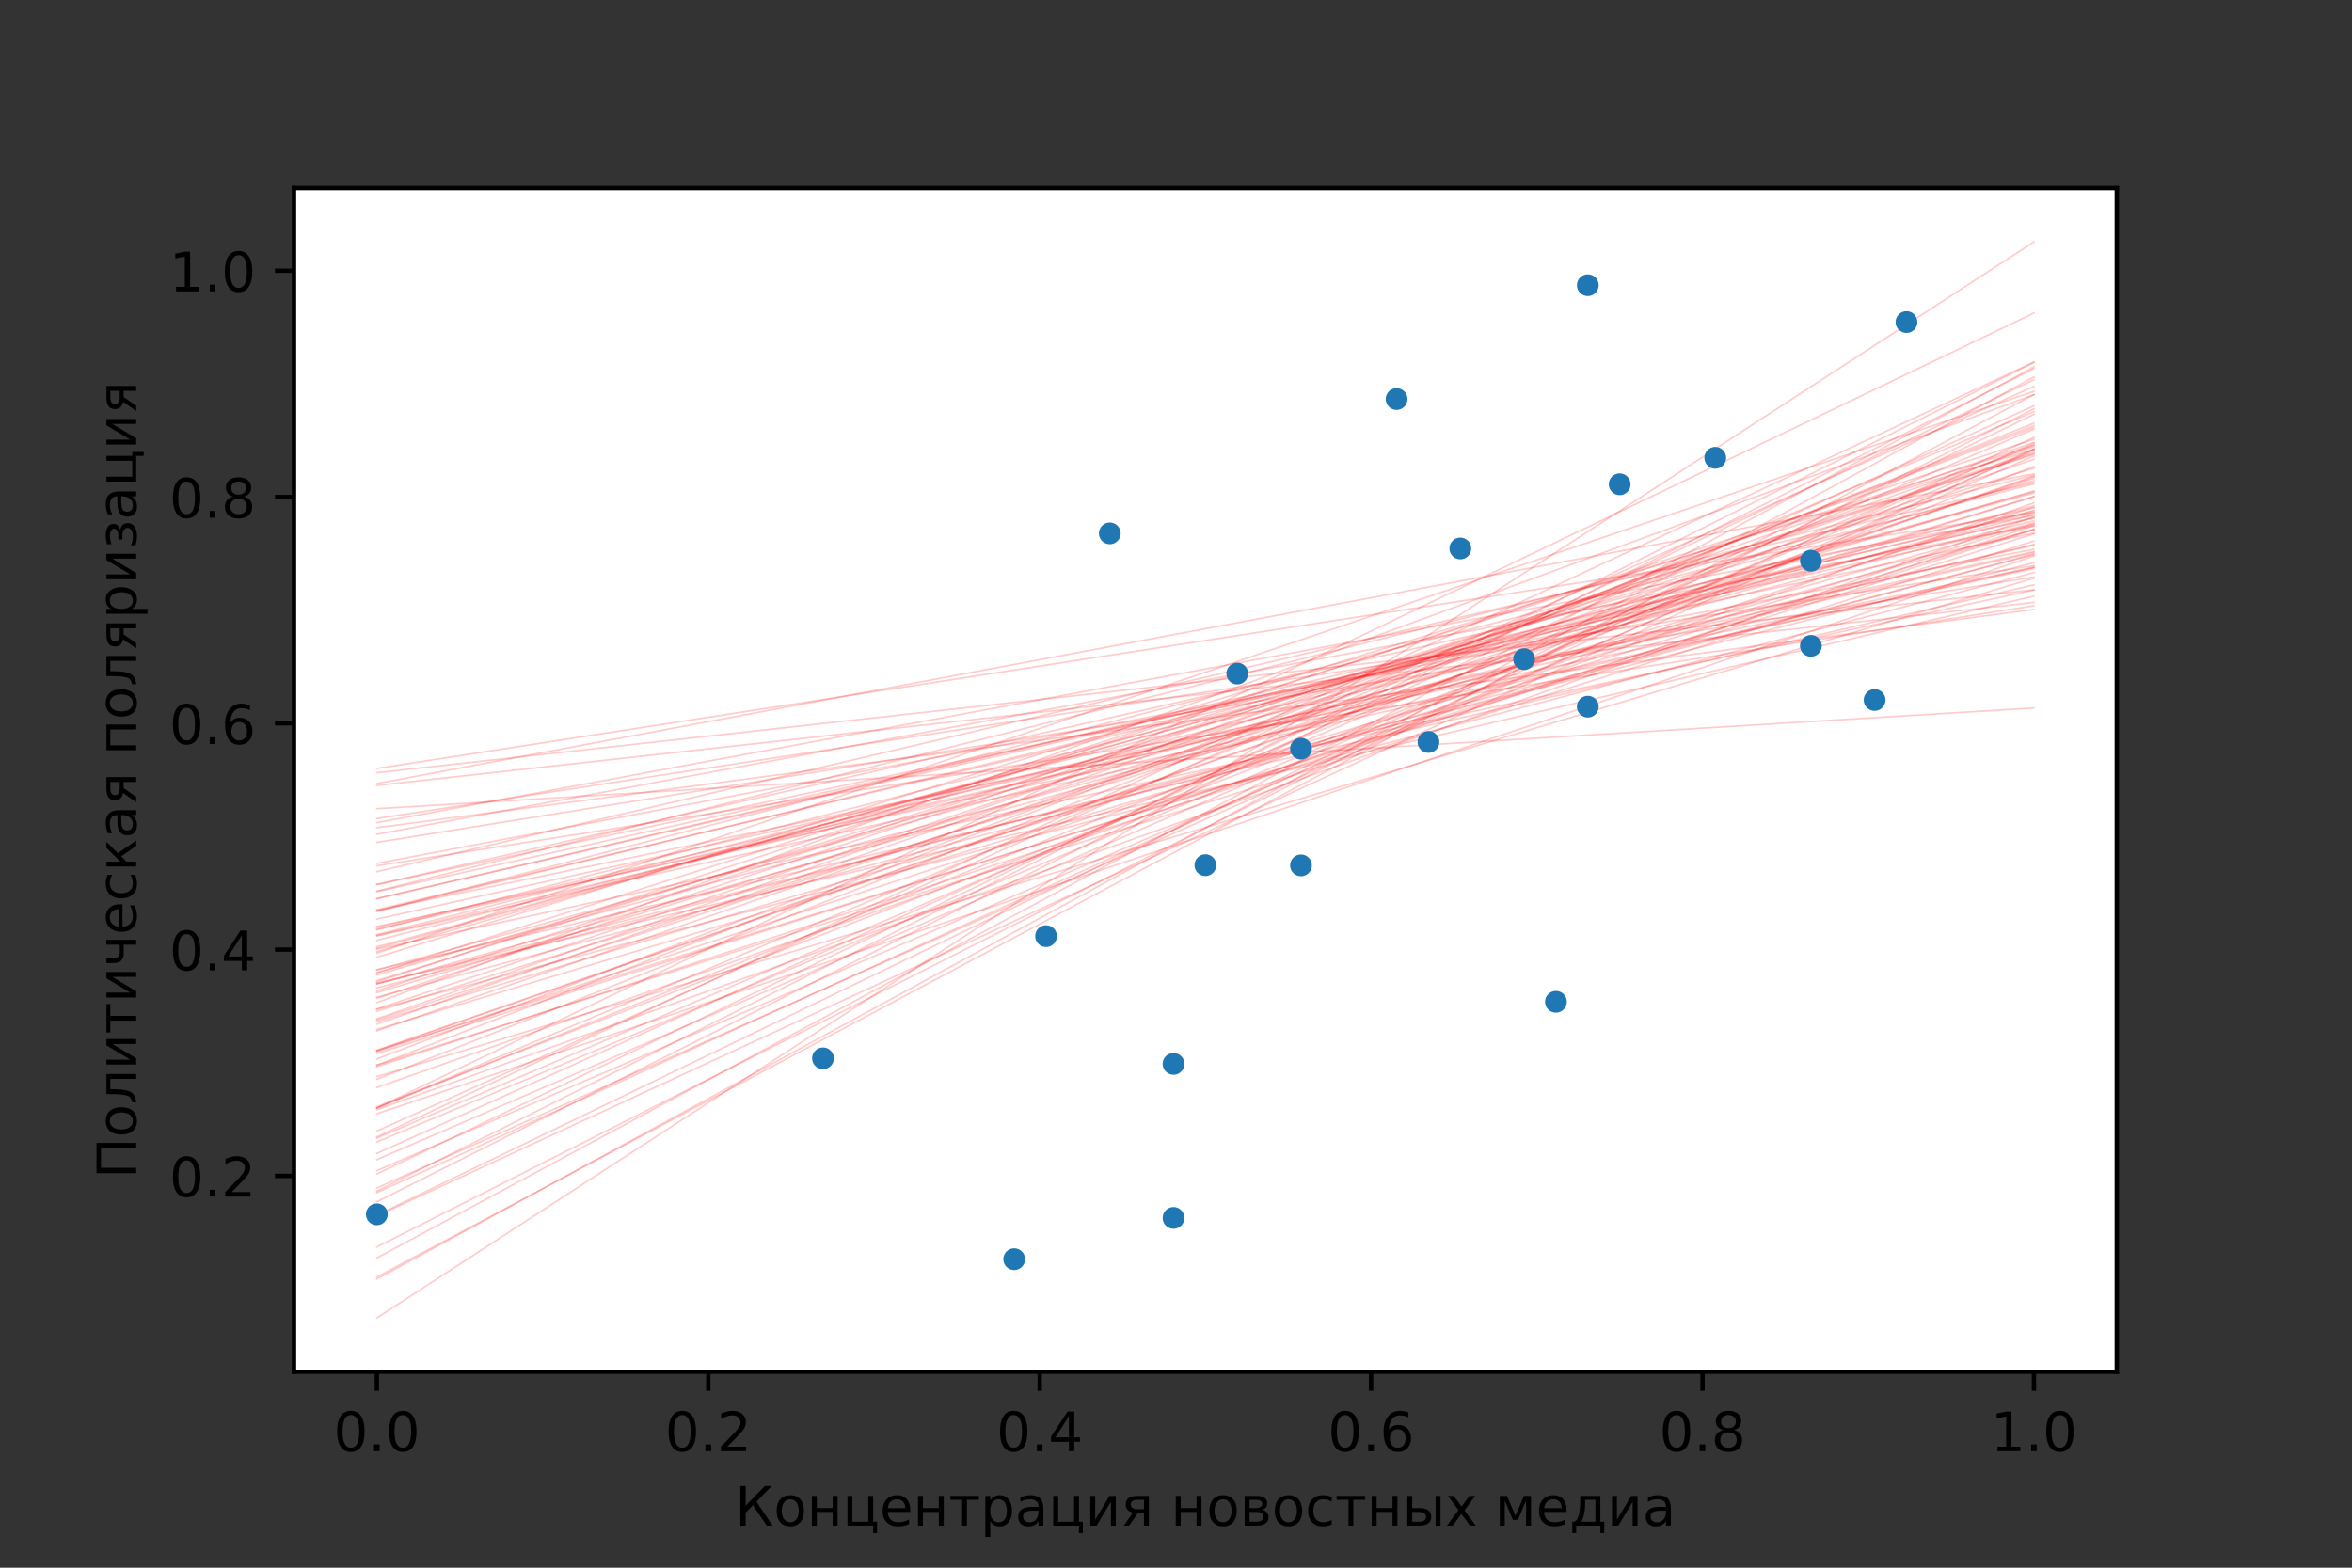 <?xml version="1.0" encoding="utf-8" standalone="no"?>
<!DOCTYPE svg PUBLIC "-//W3C//DTD SVG 1.1//EN"
  "http://www.w3.org/Graphics/SVG/1.1/DTD/svg11.dtd">
<!-- Created with matplotlib (https://matplotlib.org/) -->
<svg height="288pt" version="1.1" viewBox="0 0 432 288" width="432pt" xmlns="http://www.w3.org/2000/svg" xmlns:xlink="http://www.w3.org/1999/xlink">
 <rect x="0" y="0" width="432" height="288" fill="#333333" stroke="none"/>
 <defs>
  <style type="text/css">*{stroke-linecap:butt;stroke-linejoin:round;}</style>
 </defs>
 <g id="figure_1">
  <g id="patch_1">
   <path d="M 0 288 
L 432 288 
L 432 0 
L 0 0 
z
" style="fill:none;"/>
  </g>
  <g id="axes_1">
   <g id="patch_2">
    <path d="M 54 252 
L 388.8 252 
L 388.8 34.56 
L 54 34.56 
z
" style="fill:#ffffff;"/>
   </g>
   <g id="matplotlib.axis_1">
    <g id="xtick_1">
     <g id="line2d_1">
      <defs>
       <path d="M 0 0 
L 0 3.5 
" id="m4401e4d6b0" style="stroke:#000000;stroke-width:0.8;"/>
      </defs>
      <g>
       <use style="stroke:#000000;stroke-width:0.8;" x="69.218" xlink:href="#m4401e4d6b0" y="252"/>
      </g>
     </g>
     <g id="text_1">
      <!-- 0.0 -->
      <g transform="translate(61.267 266.598)scale(0.1 -0.1)">
       <defs>
        <path d="M 31.781 66.406 
Q 24.172 66.406 20.328 58.906 
Q 16.5 51.422 16.5 36.375 
Q 16.5 21.391 20.328 13.891 
Q 24.172 6.391 31.781 6.391 
Q 39.453 6.391 43.281 13.891 
Q 47.125 21.391 47.125 36.375 
Q 47.125 51.422 43.281 58.906 
Q 39.453 66.406 31.781 66.406 
z
M 31.781 74.219 
Q 44.047 74.219 50.516 64.516 
Q 56.984 54.828 56.984 36.375 
Q 56.984 17.969 50.516 8.266 
Q 44.047 -1.422 31.781 -1.422 
Q 19.531 -1.422 13.062 8.266 
Q 6.594 17.969 6.594 36.375 
Q 6.594 54.828 13.062 64.516 
Q 19.531 74.219 31.781 74.219 
z
" id="DejaVuSans-48"/>
        <path d="M 10.688 12.406 
L 21 12.406 
L 21 0 
L 10.688 0 
z
" id="DejaVuSans-46"/>
       </defs>
       <use xlink:href="#DejaVuSans-48"/>
       <use x="63.623" xlink:href="#DejaVuSans-46"/>
       <use x="95.41" xlink:href="#DejaVuSans-48"/>
      </g>
     </g>
    </g>
    <g id="xtick_2">
     <g id="line2d_2">
      <g>
       <use style="stroke:#000000;stroke-width:0.8;" x="130.091" xlink:href="#m4401e4d6b0" y="252"/>
      </g>
     </g>
     <g id="text_2">
      <!-- 0.2 -->
      <g transform="translate(122.139 266.598)scale(0.1 -0.1)">
       <defs>
        <path d="M 19.188 8.297 
L 53.609 8.297 
L 53.609 0 
L 7.328 0 
L 7.328 8.297 
Q 12.938 14.109 22.625 23.891 
Q 32.328 33.688 34.812 36.531 
Q 39.547 41.844 41.422 45.531 
Q 43.312 49.219 43.312 52.781 
Q 43.312 58.594 39.234 62.25 
Q 35.156 65.922 28.609 65.922 
Q 23.969 65.922 18.812 64.312 
Q 13.672 62.703 7.812 59.422 
L 7.812 69.391 
Q 13.766 71.781 18.938 73 
Q 24.125 74.219 28.422 74.219 
Q 39.75 74.219 46.484 68.547 
Q 53.219 62.891 53.219 53.422 
Q 53.219 48.922 51.531 44.891 
Q 49.859 40.875 45.406 35.406 
Q 44.188 33.984 37.641 27.219 
Q 31.109 20.453 19.188 8.297 
z
" id="DejaVuSans-50"/>
       </defs>
       <use xlink:href="#DejaVuSans-48"/>
       <use x="63.623" xlink:href="#DejaVuSans-46"/>
       <use x="95.41" xlink:href="#DejaVuSans-50"/>
      </g>
     </g>
    </g>
    <g id="xtick_3">
     <g id="line2d_3">
      <g>
       <use style="stroke:#000000;stroke-width:0.8;" x="190.964" xlink:href="#m4401e4d6b0" y="252"/>
      </g>
     </g>
     <g id="text_3">
      <!-- 0.4 -->
      <g transform="translate(183.012 266.598)scale(0.1 -0.1)">
       <defs>
        <path d="M 37.797 64.312 
L 12.891 25.391 
L 37.797 25.391 
z
M 35.203 72.906 
L 47.609 72.906 
L 47.609 25.391 
L 58.016 25.391 
L 58.016 17.188 
L 47.609 17.188 
L 47.609 0 
L 37.797 0 
L 37.797 17.188 
L 4.891 17.188 
L 4.891 26.703 
z
" id="DejaVuSans-52"/>
       </defs>
       <use xlink:href="#DejaVuSans-48"/>
       <use x="63.623" xlink:href="#DejaVuSans-46"/>
       <use x="95.41" xlink:href="#DejaVuSans-52"/>
      </g>
     </g>
    </g>
    <g id="xtick_4">
     <g id="line2d_4">
      <g>
       <use style="stroke:#000000;stroke-width:0.8;" x="251.836" xlink:href="#m4401e4d6b0" y="252"/>
      </g>
     </g>
     <g id="text_4">
      <!-- 0.6 -->
      <g transform="translate(243.885 266.598)scale(0.1 -0.1)">
       <defs>
        <path d="M 33.016 40.375 
Q 26.375 40.375 22.484 35.828 
Q 18.609 31.297 18.609 23.391 
Q 18.609 15.531 22.484 10.953 
Q 26.375 6.391 33.016 6.391 
Q 39.656 6.391 43.531 10.953 
Q 47.406 15.531 47.406 23.391 
Q 47.406 31.297 43.531 35.828 
Q 39.656 40.375 33.016 40.375 
z
M 52.594 71.297 
L 52.594 62.312 
Q 48.875 64.062 45.094 64.984 
Q 41.312 65.922 37.594 65.922 
Q 27.828 65.922 22.672 59.328 
Q 17.531 52.734 16.797 39.406 
Q 19.672 43.656 24.016 45.922 
Q 28.375 48.188 33.594 48.188 
Q 44.578 48.188 50.953 41.516 
Q 57.328 34.859 57.328 23.391 
Q 57.328 12.156 50.688 5.359 
Q 44.047 -1.422 33.016 -1.422 
Q 20.359 -1.422 13.672 8.266 
Q 6.984 17.969 6.984 36.375 
Q 6.984 53.656 15.188 63.938 
Q 23.391 74.219 37.203 74.219 
Q 40.922 74.219 44.703 73.484 
Q 48.484 72.75 52.594 71.297 
z
" id="DejaVuSans-54"/>
       </defs>
       <use xlink:href="#DejaVuSans-48"/>
       <use x="63.623" xlink:href="#DejaVuSans-46"/>
       <use x="95.41" xlink:href="#DejaVuSans-54"/>
      </g>
     </g>
    </g>
    <g id="xtick_5">
     <g id="line2d_5">
      <g>
       <use style="stroke:#000000;stroke-width:0.8;" x="312.709" xlink:href="#m4401e4d6b0" y="252"/>
      </g>
     </g>
     <g id="text_5">
      <!-- 0.8 -->
      <g transform="translate(304.758 266.598)scale(0.1 -0.1)">
       <defs>
        <path d="M 31.781 34.625 
Q 24.75 34.625 20.719 30.859 
Q 16.703 27.094 16.703 20.516 
Q 16.703 13.922 20.719 10.156 
Q 24.75 6.391 31.781 6.391 
Q 38.812 6.391 42.859 10.172 
Q 46.922 13.969 46.922 20.516 
Q 46.922 27.094 42.891 30.859 
Q 38.875 34.625 31.781 34.625 
z
M 21.922 38.812 
Q 15.578 40.375 12.031 44.719 
Q 8.5 49.078 8.5 55.328 
Q 8.5 64.062 14.719 69.141 
Q 20.953 74.219 31.781 74.219 
Q 42.672 74.219 48.875 69.141 
Q 55.078 64.062 55.078 55.328 
Q 55.078 49.078 51.531 44.719 
Q 48 40.375 41.703 38.812 
Q 48.828 37.156 52.797 32.312 
Q 56.781 27.484 56.781 20.516 
Q 56.781 9.906 50.312 4.234 
Q 43.844 -1.422 31.781 -1.422 
Q 19.734 -1.422 13.25 4.234 
Q 6.781 9.906 6.781 20.516 
Q 6.781 27.484 10.781 32.312 
Q 14.797 37.156 21.922 38.812 
z
M 18.312 54.391 
Q 18.312 48.734 21.844 45.562 
Q 25.391 42.391 31.781 42.391 
Q 38.141 42.391 41.719 45.562 
Q 45.312 48.734 45.312 54.391 
Q 45.312 60.062 41.719 63.234 
Q 38.141 66.406 31.781 66.406 
Q 25.391 66.406 21.844 63.234 
Q 18.312 60.062 18.312 54.391 
z
" id="DejaVuSans-56"/>
       </defs>
       <use xlink:href="#DejaVuSans-48"/>
       <use x="63.623" xlink:href="#DejaVuSans-46"/>
       <use x="95.41" xlink:href="#DejaVuSans-56"/>
      </g>
     </g>
    </g>
    <g id="xtick_6">
     <g id="line2d_6">
      <g>
       <use style="stroke:#000000;stroke-width:0.8;" x="373.582" xlink:href="#m4401e4d6b0" y="252"/>
      </g>
     </g>
     <g id="text_6">
      <!-- 1.0 -->
      <g transform="translate(365.63 266.598)scale(0.1 -0.1)">
       <defs>
        <path d="M 12.406 8.297 
L 28.516 8.297 
L 28.516 63.922 
L 10.984 60.406 
L 10.984 69.391 
L 28.422 72.906 
L 38.281 72.906 
L 38.281 8.297 
L 54.391 8.297 
L 54.391 0 
L 12.406 0 
z
" id="DejaVuSans-49"/>
       </defs>
       <use xlink:href="#DejaVuSans-49"/>
       <use x="63.623" xlink:href="#DejaVuSans-46"/>
       <use x="95.41" xlink:href="#DejaVuSans-48"/>
      </g>
     </g>
    </g>
    <g id="text_7">
     <!-- Концентрация новостных медиа -->
     <g transform="translate(134.994 280.277)scale(0.1 -0.1)">
      <defs>
       <path d="M 9.812 72.906 
L 19.672 72.906 
L 19.672 36.859 
L 54.938 72.906 
L 67.578 72.906 
L 39.406 44.094 
L 69.047 0 
L 58.297 0 
L 33.016 37.547 
L 19.672 23.922 
L 19.672 0 
L 9.812 0 
z
" id="DejaVuSans-1050"/>
       <path d="M 30.609 48.391 
Q 23.391 48.391 19.188 42.75 
Q 14.984 37.109 14.984 27.297 
Q 14.984 17.484 19.156 11.844 
Q 23.344 6.203 30.609 6.203 
Q 37.797 6.203 41.984 11.859 
Q 46.188 17.531 46.188 27.297 
Q 46.188 37.016 41.984 42.703 
Q 37.797 48.391 30.609 48.391 
z
M 30.609 56 
Q 42.328 56 49.016 48.375 
Q 55.719 40.766 55.719 27.297 
Q 55.719 13.875 49.016 6.219 
Q 42.328 -1.422 30.609 -1.422 
Q 18.844 -1.422 12.172 6.219 
Q 5.516 13.875 5.516 27.297 
Q 5.516 40.766 12.172 48.375 
Q 18.844 56 30.609 56 
z
" id="DejaVuSans-1086"/>
       <path d="M 9.078 54.688 
L 18.109 54.688 
L 18.109 32.375 
L 47.266 32.375 
L 47.266 54.688 
L 56.297 54.688 
L 56.297 0 
L 47.266 0 
L 47.266 25.203 
L 18.109 25.203 
L 18.109 0 
L 9.078 0 
z
" id="DejaVuSans-1085"/>
       <path d="M 56.297 0 
L 9.078 0 
L 9.078 54.688 
L 18.109 54.688 
L 18.109 7.172 
L 47.266 7.172 
L 47.266 54.688 
L 56.297 54.688 
L 56.297 7.172 
L 63.484 7.172 
L 63.484 -13.812 
L 56.297 -13.812 
z
" id="DejaVuSans-1094"/>
       <path d="M 56.203 29.594 
L 56.203 25.203 
L 14.891 25.203 
Q 15.484 15.922 20.484 11.062 
Q 25.484 6.203 34.422 6.203 
Q 39.594 6.203 44.453 7.469 
Q 49.312 8.734 54.109 11.281 
L 54.109 2.781 
Q 49.266 0.734 44.188 -0.344 
Q 39.109 -1.422 33.891 -1.422 
Q 20.797 -1.422 13.156 6.188 
Q 5.516 13.812 5.516 26.812 
Q 5.516 40.234 12.766 48.109 
Q 20.016 56 32.328 56 
Q 43.359 56 49.781 48.891 
Q 56.203 41.797 56.203 29.594 
z
M 47.219 32.234 
Q 47.125 39.594 43.094 43.984 
Q 39.062 48.391 32.422 48.391 
Q 24.906 48.391 20.391 44.141 
Q 15.875 39.891 15.188 32.172 
z
" id="DejaVuSans-1077"/>
       <path d="M 2.938 54.688 
L 55.328 54.688 
L 55.328 47.516 
L 33.547 47.516 
L 33.547 0 
L 24.703 0 
L 24.703 47.516 
L 2.938 47.516 
z
" id="DejaVuSans-1090"/>
       <path d="M 18.109 8.203 
L 18.109 -20.797 
L 9.078 -20.797 
L 9.078 54.688 
L 18.109 54.688 
L 18.109 46.391 
Q 20.953 51.266 25.266 53.625 
Q 29.594 56 35.594 56 
Q 45.562 56 51.781 48.094 
Q 58.016 40.188 58.016 27.297 
Q 58.016 14.406 51.781 6.484 
Q 45.562 -1.422 35.594 -1.422 
Q 29.594 -1.422 25.266 0.953 
Q 20.953 3.328 18.109 8.203 
z
M 48.688 27.297 
Q 48.688 37.203 44.609 42.844 
Q 40.531 48.484 33.406 48.484 
Q 26.266 48.484 22.188 42.844 
Q 18.109 37.203 18.109 27.297 
Q 18.109 17.391 22.188 11.75 
Q 26.266 6.109 33.406 6.109 
Q 40.531 6.109 44.609 11.75 
Q 48.688 17.391 48.688 27.297 
z
" id="DejaVuSans-1088"/>
       <path d="M 34.281 27.484 
Q 23.391 27.484 19.188 25 
Q 14.984 22.516 14.984 16.5 
Q 14.984 11.719 18.141 8.906 
Q 21.297 6.109 26.703 6.109 
Q 34.188 6.109 38.703 11.406 
Q 43.219 16.703 43.219 25.484 
L 43.219 27.484 
z
M 52.203 31.203 
L 52.203 0 
L 43.219 0 
L 43.219 8.297 
Q 40.141 3.328 35.547 0.953 
Q 30.953 -1.422 24.312 -1.422 
Q 15.922 -1.422 10.953 3.297 
Q 6 8.016 6 15.922 
Q 6 25.141 12.172 29.828 
Q 18.359 34.516 30.609 34.516 
L 43.219 34.516 
L 43.219 35.406 
Q 43.219 41.609 39.141 45 
Q 35.062 48.391 27.688 48.391 
Q 23 48.391 18.547 47.266 
Q 14.109 46.141 10.016 43.891 
L 10.016 52.203 
Q 14.938 54.109 19.578 55.047 
Q 24.219 56 28.609 56 
Q 40.484 56 46.344 49.844 
Q 52.203 43.703 52.203 31.203 
z
" id="DejaVuSans-1072"/>
       <path d="M 55.906 54.688 
L 55.906 0 
L 46.969 0 
L 46.969 43.891 
L 20.609 0 
L 9.078 0 
L 9.078 54.688 
L 18.016 54.688 
L 18.016 10.891 
L 44.344 54.688 
z
" id="DejaVuSans-1080"/>
       <path d="M 18.453 38.922 
Q 18.453 34.859 21.578 32.562 
Q 24.703 30.281 30.516 30.281 
L 42.625 30.281 
L 42.625 47.516 
L 30.516 47.516 
Q 24.703 47.516 21.578 45.266 
Q 18.453 43.016 18.453 38.922 
z
M 5.672 0 
L 22.359 23.969 
Q 16.703 25.25 12.938 28.594 
Q 9.188 31.938 9.188 38.922 
Q 9.188 46.828 14.422 50.75 
Q 19.672 54.688 30.281 54.688 
L 51.656 54.688 
L 51.656 0 
L 42.625 0 
L 42.625 23.094 
L 31.453 23.094 
L 15.328 0 
z
" id="DejaVuSans-1103"/>
       <path id="DejaVuSans-32"/>
       <path d="M 18.062 25.203 
L 18.062 7.172 
L 30.859 7.172 
Q 37.016 7.172 40.234 9.484 
Q 43.453 11.812 43.453 16.219 
Q 43.453 20.609 40.234 22.906 
Q 37.016 25.203 30.859 25.203 
z
M 18.062 47.516 
L 18.062 32.375 
L 29.891 32.375 
Q 34.969 32.375 38.188 34.391 
Q 41.406 36.422 41.406 40.047 
Q 41.406 43.656 38.188 45.578 
Q 34.969 47.516 29.891 47.516 
z
M 9.078 54.688 
L 30.469 54.688 
Q 40.094 54.688 45.266 51.172 
Q 50.438 47.656 50.438 41.156 
Q 50.438 36.141 47.797 33.172 
Q 45.172 30.219 39.984 29.5 
Q 46.188 28.328 49.609 24.609 
Q 53.031 20.906 53.031 15.328 
Q 53.031 8.016 47.391 4 
Q 41.75 0 31.297 0 
L 9.078 0 
z
" id="DejaVuSans-1074"/>
       <path d="M 48.781 52.594 
L 48.781 44.188 
Q 44.969 46.297 41.141 47.344 
Q 37.312 48.391 33.406 48.391 
Q 24.656 48.391 19.812 42.844 
Q 14.984 37.312 14.984 27.297 
Q 14.984 17.281 19.812 11.734 
Q 24.656 6.203 33.406 6.203 
Q 37.312 6.203 41.141 7.25 
Q 44.969 8.297 48.781 10.406 
L 48.781 2.094 
Q 45.016 0.344 40.984 -0.531 
Q 36.969 -1.422 32.422 -1.422 
Q 20.062 -1.422 12.781 6.344 
Q 5.516 14.109 5.516 27.297 
Q 5.516 40.672 12.859 48.328 
Q 20.219 56 33.016 56 
Q 37.156 56 41.109 55.141 
Q 45.062 54.297 48.781 52.594 
z
" id="DejaVuSans-1089"/>
       <path d="M 61.078 54.688 
L 70.062 54.688 
L 70.062 0 
L 61.078 0 
z
M 65.578 56 
z
M 43.453 16.219 
Q 43.453 20.609 40.25 22.906 
Q 37.062 25.203 30.906 25.203 
L 18.109 25.203 
L 18.109 7.172 
L 30.906 7.172 
Q 37.062 7.172 40.25 9.484 
Q 43.453 11.812 43.453 16.219 
z
M 9.078 54.688 
L 18.109 54.688 
L 18.109 32.375 
L 31.297 32.375 
Q 41.75 32.375 47.391 28.391 
Q 53.031 24.422 53.031 16.219 
Q 53.031 8.016 47.391 4 
Q 41.75 0 31.297 0 
L 9.078 0 
z
" id="DejaVuSans-1099"/>
       <path d="M 54.891 54.688 
L 35.109 28.078 
L 55.906 0 
L 45.312 0 
L 29.391 21.484 
L 13.484 0 
L 2.875 0 
L 24.125 28.609 
L 4.688 54.688 
L 15.281 54.688 
L 29.781 35.203 
L 44.281 54.688 
z
" id="DejaVuSans-1093"/>
       <path d="M 9.078 54.688 
L 22.219 54.688 
L 37.75 18.062 
L 53.328 54.688 
L 66.359 54.688 
L 66.359 0 
L 57.328 0 
L 57.328 46.094 
L 42.234 10.5 
L 33.25 10.5 
L 18.109 46.094 
L 18.109 0 
L 9.078 0 
z
" id="DejaVuSans-1084"/>
       <path d="M 21.625 7.172 
L 47.703 7.172 
L 47.703 47.516 
L 28.812 47.516 
L 28.812 40.672 
Q 28.812 20.562 23.047 9.812 
z
M 8.594 7.172 
Q 13.031 9.125 14.984 13.281 
Q 19.781 23.578 19.781 44.344 
L 19.781 54.688 
L 56.734 54.688 
L 56.734 7.172 
L 63.922 7.172 
L 63.922 -13.812 
L 56.734 -13.812 
L 56.734 0 
L 12.406 0 
L 12.406 -13.812 
L 5.219 -13.812 
L 5.219 7.172 
z
" id="DejaVuSans-1076"/>
      </defs>
      <use xlink:href="#DejaVuSans-1050"/>
      <use x="70.996" xlink:href="#DejaVuSans-1086"/>
      <use x="132.178" xlink:href="#DejaVuSans-1085"/>
      <use x="197.559" xlink:href="#DejaVuSans-1094"/>
      <use x="265.625" xlink:href="#DejaVuSans-1077"/>
      <use x="327.148" xlink:href="#DejaVuSans-1085"/>
      <use x="392.529" xlink:href="#DejaVuSans-1090"/>
      <use x="450.781" xlink:href="#DejaVuSans-1088"/>
      <use x="514.258" xlink:href="#DejaVuSans-1072"/>
      <use x="575.537" xlink:href="#DejaVuSans-1094"/>
      <use x="643.604" xlink:href="#DejaVuSans-1080"/>
      <use x="708.594" xlink:href="#DejaVuSans-1103"/>
      <use x="768.75" xlink:href="#DejaVuSans-32"/>
      <use x="800.537" xlink:href="#DejaVuSans-1085"/>
      <use x="865.918" xlink:href="#DejaVuSans-1086"/>
      <use x="927.1" xlink:href="#DejaVuSans-1074"/>
      <use x="986.035" xlink:href="#DejaVuSans-1086"/>
      <use x="1047.217" xlink:href="#DejaVuSans-1089"/>
      <use x="1102.197" xlink:href="#DejaVuSans-1090"/>
      <use x="1160.449" xlink:href="#DejaVuSans-1085"/>
      <use x="1225.83" xlink:href="#DejaVuSans-1099"/>
      <use x="1304.785" xlink:href="#DejaVuSans-1093"/>
      <use x="1363.965" xlink:href="#DejaVuSans-32"/>
      <use x="1395.752" xlink:href="#DejaVuSans-1084"/>
      <use x="1471.191" xlink:href="#DejaVuSans-1077"/>
      <use x="1532.715" xlink:href="#DejaVuSans-1076"/>
      <use x="1601.855" xlink:href="#DejaVuSans-1080"/>
      <use x="1666.846" xlink:href="#DejaVuSans-1072"/>
     </g>
    </g>
   </g>
   <g id="matplotlib.axis_2">
    <g id="ytick_1">
     <g id="line2d_7">
      <defs>
       <path d="M 0 0 
L -3.5 0 
" id="mb4379b31d9" style="stroke:#000000;stroke-width:0.8;"/>
      </defs>
      <g>
       <use style="stroke:#000000;stroke-width:0.8;" x="54" xlink:href="#mb4379b31d9" y="216.024"/>
      </g>
     </g>
     <g id="text_8">
      <!-- 0.2 -->
      <g transform="translate(31.097 219.823)scale(0.1 -0.1)">
       <use xlink:href="#DejaVuSans-48"/>
       <use x="63.623" xlink:href="#DejaVuSans-46"/>
       <use x="95.41" xlink:href="#DejaVuSans-50"/>
      </g>
     </g>
    </g>
    <g id="ytick_2">
     <g id="line2d_8">
      <g>
       <use style="stroke:#000000;stroke-width:0.8;" x="54" xlink:href="#mb4379b31d9" y="174.452"/>
      </g>
     </g>
     <g id="text_9">
      <!-- 0.4 -->
      <g transform="translate(31.097 178.251)scale(0.1 -0.1)">
       <use xlink:href="#DejaVuSans-48"/>
       <use x="63.623" xlink:href="#DejaVuSans-46"/>
       <use x="95.41" xlink:href="#DejaVuSans-52"/>
      </g>
     </g>
    </g>
    <g id="ytick_3">
     <g id="line2d_9">
      <g>
       <use style="stroke:#000000;stroke-width:0.8;" x="54" xlink:href="#mb4379b31d9" y="132.88"/>
      </g>
     </g>
     <g id="text_10">
      <!-- 0.6 -->
      <g transform="translate(31.097 136.68)scale(0.1 -0.1)">
       <use xlink:href="#DejaVuSans-48"/>
       <use x="63.623" xlink:href="#DejaVuSans-46"/>
       <use x="95.41" xlink:href="#DejaVuSans-54"/>
      </g>
     </g>
    </g>
    <g id="ytick_4">
     <g id="line2d_10">
      <g>
       <use style="stroke:#000000;stroke-width:0.8;" x="54" xlink:href="#mb4379b31d9" y="91.309"/>
      </g>
     </g>
     <g id="text_11">
      <!-- 0.8 -->
      <g transform="translate(31.097 95.108)scale(0.1 -0.1)">
       <use xlink:href="#DejaVuSans-48"/>
       <use x="63.623" xlink:href="#DejaVuSans-46"/>
       <use x="95.41" xlink:href="#DejaVuSans-56"/>
      </g>
     </g>
    </g>
    <g id="ytick_5">
     <g id="line2d_11">
      <g>
       <use style="stroke:#000000;stroke-width:0.8;" x="54" xlink:href="#mb4379b31d9" y="49.737"/>
      </g>
     </g>
     <g id="text_12">
      <!-- 1.0 -->
      <g transform="translate(31.097 53.536)scale(0.1 -0.1)">
       <use xlink:href="#DejaVuSans-49"/>
       <use x="63.623" xlink:href="#DejaVuSans-46"/>
       <use x="95.41" xlink:href="#DejaVuSans-48"/>
      </g>
     </g>
    </g>
    <g id="text_13">
     <!-- Политическая поляризация -->
     <g transform="translate(25.017 216.506)rotate(-90)scale(0.1 -0.1)">
      <defs>
       <path d="M 65.375 72.906 
L 65.375 0 
L 55.516 0 
L 55.516 64.594 
L 19.672 64.594 
L 19.672 0 
L 9.812 0 
L 9.812 72.906 
z
" id="DejaVuSans-1055"/>
       <path d="M 3.719 0 
L 3.719 7.469 
Q 12.594 8.844 15.328 14.984 
Q 18.656 23.641 18.656 45.75 
L 18.656 54.688 
L 55.609 54.688 
L 55.609 0 
L 46.625 0 
L 46.625 47.516 
L 27.641 47.516 
L 27.641 42.094 
Q 27.641 21 23.344 11.531 
Q 18.75 1.422 3.719 0 
z
" id="DejaVuSans-1083"/>
       <path d="M 41.016 0 
L 41.016 23 
L 24.266 23 
Q 16.797 23 11.812 27.641 
Q 7.328 31.844 7.328 40.828 
L 7.328 54.688 
L 16.312 54.688 
L 16.312 41.656 
Q 16.312 35.938 18.844 33.062 
Q 21.438 30.172 26.516 30.172 
L 41.016 30.172 
L 41.016 54.688 
L 50 54.688 
L 50 0 
z
" id="DejaVuSans-1095"/>
       <path d="M 9.078 54.688 
L 18.016 54.688 
L 18.016 29 
L 43.359 54.688 
L 54.391 54.688 
L 33.5 33.547 
L 57.078 0 
L 47.016 0 
L 27.641 27.594 
L 18.016 17.828 
L 18.016 0 
L 9.078 0 
z
" id="DejaVuSans-1082"/>
       <path d="M 56.297 54.688 
L 56.297 0 
L 47.266 0 
L 47.266 47.516 
L 18.109 47.516 
L 18.109 0 
L 9.078 0 
L 9.078 54.688 
z
" id="DejaVuSans-1087"/>
       <path d="M 34.469 29.5 
Q 40.531 28.328 43.891 24.75 
Q 47.266 21.188 47.266 15.922 
Q 47.266 7.469 40.969 3.016 
Q 34.672 -1.422 23.047 -1.422 
Q 19.141 -1.422 15.016 -0.734 
Q 10.891 -0.047 6.5 1.312 
L 6.5 9.672 
Q 9.969 7.859 14.109 6.953 
Q 18.266 6.062 22.797 6.062 
Q 30.172 6.062 34.297 8.797 
Q 38.422 11.531 38.422 15.922 
Q 38.422 20.219 34.766 22.828 
Q 31.109 25.438 24.422 25.438 
L 17.188 25.438 
L 17.188 32.859 
L 24.75 32.859 
Q 30.422 32.859 33.719 35.031 
Q 37.016 37.203 37.016 40.625 
Q 37.016 43.75 33.609 46 
Q 30.219 48.25 24.422 48.25 
Q 20.953 48.25 17.016 47.609 
Q 13.094 46.969 8.344 45.562 
L 8.344 53.719 
Q 13.141 54.891 17.281 55.469 
Q 21.438 56.062 25.141 56.062 
Q 34.719 56.062 40.25 52.219 
Q 45.797 48.391 45.797 41.5 
Q 45.797 36.969 42.859 33.812 
Q 39.938 30.672 34.469 29.5 
z
" id="DejaVuSans-1079"/>
      </defs>
      <use xlink:href="#DejaVuSans-1055"/>
      <use x="75.195" xlink:href="#DejaVuSans-1086"/>
      <use x="136.377" xlink:href="#DejaVuSans-1083"/>
      <use x="200.293" xlink:href="#DejaVuSans-1080"/>
      <use x="265.283" xlink:href="#DejaVuSans-1090"/>
      <use x="323.535" xlink:href="#DejaVuSans-1080"/>
      <use x="388.525" xlink:href="#DejaVuSans-1095"/>
      <use x="447.607" xlink:href="#DejaVuSans-1077"/>
      <use x="509.131" xlink:href="#DejaVuSans-1089"/>
      <use x="564.111" xlink:href="#DejaVuSans-1082"/>
      <use x="624.512" xlink:href="#DejaVuSans-1072"/>
      <use x="685.791" xlink:href="#DejaVuSans-1103"/>
      <use x="745.947" xlink:href="#DejaVuSans-32"/>
      <use x="777.734" xlink:href="#DejaVuSans-1087"/>
      <use x="843.115" xlink:href="#DejaVuSans-1086"/>
      <use x="904.297" xlink:href="#DejaVuSans-1083"/>
      <use x="968.213" xlink:href="#DejaVuSans-1103"/>
      <use x="1028.369" xlink:href="#DejaVuSans-1088"/>
      <use x="1091.846" xlink:href="#DejaVuSans-1080"/>
      <use x="1156.836" xlink:href="#DejaVuSans-1079"/>
      <use x="1210.01" xlink:href="#DejaVuSans-1072"/>
      <use x="1271.289" xlink:href="#DejaVuSans-1094"/>
      <use x="1339.355" xlink:href="#DejaVuSans-1080"/>
      <use x="1404.346" xlink:href="#DejaVuSans-1103"/>
     </g>
    </g>
   </g>
   <g id="line2d_12">
    <path clip-path="url(#p9d337db1b8)" d="M 69.218 148.567 
L 373.582 130.061 
" style="fill:none;stroke:#ff0000;stroke-linecap:square;stroke-opacity:0.2;stroke-width:0.3;"/>
   </g>
   <g id="line2d_13">
    <path clip-path="url(#p9d337db1b8)" d="M 69.218 178.777 
L 373.582 81.8 
" style="fill:none;stroke:#ff0000;stroke-linecap:square;stroke-opacity:0.2;stroke-width:0.3;"/>
   </g>
   <g id="line2d_14">
    <path clip-path="url(#p9d337db1b8)" d="M 69.218 234.602 
L 373.582 72.48 
" style="fill:none;stroke:#ff0000;stroke-linecap:square;stroke-opacity:0.2;stroke-width:0.3;"/>
   </g>
   <g id="line2d_15">
    <path clip-path="url(#p9d337db1b8)" d="M 69.218 203.546 
L 373.582 81.714 
" style="fill:none;stroke:#ff0000;stroke-linecap:square;stroke-opacity:0.2;stroke-width:0.3;"/>
   </g>
   <g id="line2d_16">
    <path clip-path="url(#p9d337db1b8)" d="M 69.218 218.242 
L 373.582 82.735 
" style="fill:none;stroke:#ff0000;stroke-linecap:square;stroke-opacity:0.2;stroke-width:0.3;"/>
   </g>
   <g id="line2d_17">
    <path clip-path="url(#p9d337db1b8)" d="M 69.218 183.388 
L 373.582 83.11 
" style="fill:none;stroke:#ff0000;stroke-linecap:square;stroke-opacity:0.2;stroke-width:0.3;"/>
   </g>
   <g id="line2d_18">
    <path clip-path="url(#p9d337db1b8)" d="M 69.218 180.143 
L 373.582 86.008 
" style="fill:none;stroke:#ff0000;stroke-linecap:square;stroke-opacity:0.2;stroke-width:0.3;"/>
   </g>
   <g id="line2d_19">
    <path clip-path="url(#p9d337db1b8)" d="M 69.218 170.391 
L 373.582 100.147 
" style="fill:none;stroke:#ff0000;stroke-linecap:square;stroke-opacity:0.2;stroke-width:0.3;"/>
   </g>
   <g id="line2d_20">
    <path clip-path="url(#p9d337db1b8)" d="M 69.218 150.373 
L 373.582 103.921 
" style="fill:none;stroke:#ff0000;stroke-linecap:square;stroke-opacity:0.2;stroke-width:0.3;"/>
   </g>
   <g id="line2d_21">
    <path clip-path="url(#p9d337db1b8)" d="M 69.218 203.567 
L 373.582 75.633 
" style="fill:none;stroke:#ff0000;stroke-linecap:square;stroke-opacity:0.2;stroke-width:0.3;"/>
   </g>
   <g id="line2d_22">
    <path clip-path="url(#p9d337db1b8)" d="M 69.218 203.309 
L 373.582 85.697 
" style="fill:none;stroke:#ff0000;stroke-linecap:square;stroke-opacity:0.2;stroke-width:0.3;"/>
   </g>
   <g id="line2d_23">
    <path clip-path="url(#p9d337db1b8)" d="M 69.218 187.66 
L 373.582 96.246 
" style="fill:none;stroke:#ff0000;stroke-linecap:square;stroke-opacity:0.2;stroke-width:0.3;"/>
   </g>
   <g id="line2d_24">
    <path clip-path="url(#p9d337db1b8)" d="M 69.218 203.541 
L 373.582 57.503 
" style="fill:none;stroke:#ff0000;stroke-linecap:square;stroke-opacity:0.2;stroke-width:0.3;"/>
   </g>
   <g id="line2d_25">
    <path clip-path="url(#p9d337db1b8)" d="M 69.218 211.898 
L 373.582 74.557 
" style="fill:none;stroke:#ff0000;stroke-linecap:square;stroke-opacity:0.2;stroke-width:0.3;"/>
   </g>
   <g id="line2d_26">
    <path clip-path="url(#p9d337db1b8)" d="M 69.218 213.034 
L 373.582 81.421 
" style="fill:none;stroke:#ff0000;stroke-linecap:square;stroke-opacity:0.2;stroke-width:0.3;"/>
   </g>
   <g id="line2d_27">
    <path clip-path="url(#p9d337db1b8)" d="M 69.218 229.087 
L 373.582 75.099 
" style="fill:none;stroke:#ff0000;stroke-linecap:square;stroke-opacity:0.2;stroke-width:0.3;"/>
   </g>
   <g id="line2d_28">
    <path clip-path="url(#p9d337db1b8)" d="M 69.218 167.119 
L 373.582 95.064 
" style="fill:none;stroke:#ff0000;stroke-linecap:square;stroke-opacity:0.2;stroke-width:0.3;"/>
   </g>
   <g id="line2d_29">
    <path clip-path="url(#p9d337db1b8)" d="M 69.218 167.402 
L 373.582 93.886 
" style="fill:none;stroke:#ff0000;stroke-linecap:square;stroke-opacity:0.2;stroke-width:0.3;"/>
   </g>
   <g id="line2d_30">
    <path clip-path="url(#p9d337db1b8)" d="M 69.218 195.664 
L 373.582 99.387 
" style="fill:none;stroke:#ff0000;stroke-linecap:square;stroke-opacity:0.2;stroke-width:0.3;"/>
   </g>
   <g id="line2d_31">
    <path clip-path="url(#p9d337db1b8)" d="M 69.218 183.188 
L 373.582 101.779 
" style="fill:none;stroke:#ff0000;stroke-linecap:square;stroke-opacity:0.2;stroke-width:0.3;"/>
   </g>
   <g id="line2d_32">
    <path clip-path="url(#p9d337db1b8)" d="M 69.218 185.777 
L 373.582 91.216 
" style="fill:none;stroke:#ff0000;stroke-linecap:square;stroke-opacity:0.2;stroke-width:0.3;"/>
   </g>
   <g id="line2d_33">
    <path clip-path="url(#p9d337db1b8)" d="M 69.218 144.29 
L 373.582 110.67 
" style="fill:none;stroke:#ff0000;stroke-linecap:square;stroke-opacity:0.2;stroke-width:0.3;"/>
   </g>
   <g id="line2d_34">
    <path clip-path="url(#p9d337db1b8)" d="M 69.218 167.411 
L 373.582 88.888 
" style="fill:none;stroke:#ff0000;stroke-linecap:square;stroke-opacity:0.2;stroke-width:0.3;"/>
   </g>
   <g id="line2d_35">
    <path clip-path="url(#p9d337db1b8)" d="M 69.218 168.843 
L 373.582 101.321 
" style="fill:none;stroke:#ff0000;stroke-linecap:square;stroke-opacity:0.2;stroke-width:0.3;"/>
   </g>
   <g id="line2d_36">
    <path clip-path="url(#p9d337db1b8)" d="M 69.218 170.68 
L 373.582 101.512 
" style="fill:none;stroke:#ff0000;stroke-linecap:square;stroke-opacity:0.2;stroke-width:0.3;"/>
   </g>
   <g id="line2d_37">
    <path clip-path="url(#p9d337db1b8)" d="M 69.218 193.543 
L 373.582 97.296 
" style="fill:none;stroke:#ff0000;stroke-linecap:square;stroke-opacity:0.2;stroke-width:0.3;"/>
   </g>
   <g id="line2d_38">
    <path clip-path="url(#p9d337db1b8)" d="M 69.218 173.937 
L 373.582 90.562 
" style="fill:none;stroke:#ff0000;stroke-linecap:square;stroke-opacity:0.2;stroke-width:0.3;"/>
   </g>
   <g id="line2d_39">
    <path clip-path="url(#p9d337db1b8)" d="M 69.218 175.863 
L 373.582 82.559 
" style="fill:none;stroke:#ff0000;stroke-linecap:square;stroke-opacity:0.2;stroke-width:0.3;"/>
   </g>
   <g id="line2d_40">
    <path clip-path="url(#p9d337db1b8)" d="M 69.218 194.528 
L 373.582 78.529 
" style="fill:none;stroke:#ff0000;stroke-linecap:square;stroke-opacity:0.2;stroke-width:0.3;"/>
   </g>
   <g id="line2d_41">
    <path clip-path="url(#p9d337db1b8)" d="M 69.218 170.196 
L 373.582 104.435 
" style="fill:none;stroke:#ff0000;stroke-linecap:square;stroke-opacity:0.2;stroke-width:0.3;"/>
   </g>
   <g id="line2d_42">
    <path clip-path="url(#p9d337db1b8)" d="M 69.218 198.273 
L 373.582 77.736 
" style="fill:none;stroke:#ff0000;stroke-linecap:square;stroke-opacity:0.2;stroke-width:0.3;"/>
   </g>
   <g id="line2d_43">
    <path clip-path="url(#p9d337db1b8)" d="M 69.218 152.049 
L 373.582 111.953 
" style="fill:none;stroke:#ff0000;stroke-linecap:square;stroke-opacity:0.2;stroke-width:0.3;"/>
   </g>
   <g id="line2d_44">
    <path clip-path="url(#p9d337db1b8)" d="M 69.218 242.116 
L 373.582 44.444 
" style="fill:none;stroke:#ff0000;stroke-linecap:square;stroke-opacity:0.2;stroke-width:0.3;"/>
   </g>
   <g id="line2d_45">
    <path clip-path="url(#p9d337db1b8)" d="M 69.218 180.705 
L 373.582 103.359 
" style="fill:none;stroke:#ff0000;stroke-linecap:square;stroke-opacity:0.2;stroke-width:0.3;"/>
   </g>
   <g id="line2d_46">
    <path clip-path="url(#p9d337db1b8)" d="M 69.218 171.942 
L 373.582 104.203 
" style="fill:none;stroke:#ff0000;stroke-linecap:square;stroke-opacity:0.2;stroke-width:0.3;"/>
   </g>
   <g id="line2d_47">
    <path clip-path="url(#p9d337db1b8)" d="M 69.218 167.223 
L 373.582 104.227 
" style="fill:none;stroke:#ff0000;stroke-linecap:square;stroke-opacity:0.2;stroke-width:0.3;"/>
   </g>
   <g id="line2d_48">
    <path clip-path="url(#p9d337db1b8)" d="M 69.218 220.783 
L 373.582 67.721 
" style="fill:none;stroke:#ff0000;stroke-linecap:square;stroke-opacity:0.2;stroke-width:0.3;"/>
   </g>
   <g id="line2d_49">
    <path clip-path="url(#p9d337db1b8)" d="M 69.218 208.856 
L 373.582 66.51 
" style="fill:none;stroke:#ff0000;stroke-linecap:square;stroke-opacity:0.2;stroke-width:0.3;"/>
   </g>
   <g id="line2d_50">
    <path clip-path="url(#p9d337db1b8)" d="M 69.218 209.079 
L 373.582 78.832 
" style="fill:none;stroke:#ff0000;stroke-linecap:square;stroke-opacity:0.2;stroke-width:0.3;"/>
   </g>
   <g id="line2d_51">
    <path clip-path="url(#p9d337db1b8)" d="M 69.218 153.262 
L 373.582 96.637 
" style="fill:none;stroke:#ff0000;stroke-linecap:square;stroke-opacity:0.2;stroke-width:0.3;"/>
   </g>
   <g id="line2d_52">
    <path clip-path="url(#p9d337db1b8)" d="M 69.218 182.028 
L 373.582 83.479 
" style="fill:none;stroke:#ff0000;stroke-linecap:square;stroke-opacity:0.2;stroke-width:0.3;"/>
   </g>
   <g id="line2d_53">
    <path clip-path="url(#p9d337db1b8)" d="M 69.218 141.957 
L 373.582 108.346 
" style="fill:none;stroke:#ff0000;stroke-linecap:square;stroke-opacity:0.2;stroke-width:0.3;"/>
   </g>
   <g id="line2d_54">
    <path clip-path="url(#p9d337db1b8)" d="M 69.218 197.787 
L 373.582 106.204 
" style="fill:none;stroke:#ff0000;stroke-linecap:square;stroke-opacity:0.2;stroke-width:0.3;"/>
   </g>
   <g id="line2d_55">
    <path clip-path="url(#p9d337db1b8)" d="M 69.218 163.713 
L 373.582 87.278 
" style="fill:none;stroke:#ff0000;stroke-linecap:square;stroke-opacity:0.2;stroke-width:0.3;"/>
   </g>
   <g id="line2d_56">
    <path clip-path="url(#p9d337db1b8)" d="M 69.218 219.102 
L 373.582 80.348 
" style="fill:none;stroke:#ff0000;stroke-linecap:square;stroke-opacity:0.2;stroke-width:0.3;"/>
   </g>
   <g id="line2d_57">
    <path clip-path="url(#p9d337db1b8)" d="M 69.218 165.118 
L 373.582 94.179 
" style="fill:none;stroke:#ff0000;stroke-linecap:square;stroke-opacity:0.2;stroke-width:0.3;"/>
   </g>
   <g id="line2d_58">
    <path clip-path="url(#p9d337db1b8)" d="M 69.218 180.792 
L 373.582 96.004 
" style="fill:none;stroke:#ff0000;stroke-linecap:square;stroke-opacity:0.2;stroke-width:0.3;"/>
   </g>
   <g id="line2d_59">
    <path clip-path="url(#p9d337db1b8)" d="M 69.218 180.622 
L 373.582 109.513 
" style="fill:none;stroke:#ff0000;stroke-linecap:square;stroke-opacity:0.2;stroke-width:0.3;"/>
   </g>
   <g id="line2d_60">
    <path clip-path="url(#p9d337db1b8)" d="M 69.218 172.748 
L 373.582 95.664 
" style="fill:none;stroke:#ff0000;stroke-linecap:square;stroke-opacity:0.2;stroke-width:0.3;"/>
   </g>
   <g id="line2d_61">
    <path clip-path="url(#p9d337db1b8)" d="M 69.218 160.131 
L 373.582 88.671 
" style="fill:none;stroke:#ff0000;stroke-linecap:square;stroke-opacity:0.2;stroke-width:0.3;"/>
   </g>
   <g id="line2d_62">
    <path clip-path="url(#p9d337db1b8)" d="M 69.218 223.4 
L 373.582 82.527 
" style="fill:none;stroke:#ff0000;stroke-linecap:square;stroke-opacity:0.2;stroke-width:0.3;"/>
   </g>
   <g id="line2d_63">
    <path clip-path="url(#p9d337db1b8)" d="M 69.218 178.634 
L 373.582 97.343 
" style="fill:none;stroke:#ff0000;stroke-linecap:square;stroke-opacity:0.2;stroke-width:0.3;"/>
   </g>
   <g id="line2d_64">
    <path clip-path="url(#p9d337db1b8)" d="M 69.218 188.149 
L 373.582 82.081 
" style="fill:none;stroke:#ff0000;stroke-linecap:square;stroke-opacity:0.2;stroke-width:0.3;"/>
   </g>
   <g id="line2d_65">
    <path clip-path="url(#p9d337db1b8)" d="M 69.218 175.104 
L 373.582 71.89 
" style="fill:none;stroke:#ff0000;stroke-linecap:square;stroke-opacity:0.2;stroke-width:0.3;"/>
   </g>
   <g id="line2d_66">
    <path clip-path="url(#p9d337db1b8)" d="M 69.218 174.204 
L 373.582 90.327 
" style="fill:none;stroke:#ff0000;stroke-linecap:square;stroke-opacity:0.2;stroke-width:0.3;"/>
   </g>
   <g id="line2d_67">
    <path clip-path="url(#p9d337db1b8)" d="M 69.218 192.925 
L 373.582 87.462 
" style="fill:none;stroke:#ff0000;stroke-linecap:square;stroke-opacity:0.2;stroke-width:0.3;"/>
   </g>
   <g id="line2d_68">
    <path clip-path="url(#p9d337db1b8)" d="M 69.218 204.609 
L 373.582 102.147 
" style="fill:none;stroke:#ff0000;stroke-linecap:square;stroke-opacity:0.2;stroke-width:0.3;"/>
   </g>
   <g id="line2d_69">
    <path clip-path="url(#p9d337db1b8)" d="M 69.218 223.242 
L 373.582 76.117 
" style="fill:none;stroke:#ff0000;stroke-linecap:square;stroke-opacity:0.2;stroke-width:0.3;"/>
   </g>
   <g id="line2d_70">
    <path clip-path="url(#p9d337db1b8)" d="M 69.218 179.114 
L 373.582 90.184 
" style="fill:none;stroke:#ff0000;stroke-linecap:square;stroke-opacity:0.2;stroke-width:0.3;"/>
   </g>
   <g id="line2d_71">
    <path clip-path="url(#p9d337db1b8)" d="M 69.218 193.211 
L 373.582 93.14 
" style="fill:none;stroke:#ff0000;stroke-linecap:square;stroke-opacity:0.2;stroke-width:0.3;"/>
   </g>
   <g id="line2d_72">
    <path clip-path="url(#p9d337db1b8)" d="M 69.218 193.048 
L 373.582 87.592 
" style="fill:none;stroke:#ff0000;stroke-linecap:square;stroke-opacity:0.2;stroke-width:0.3;"/>
   </g>
   <g id="line2d_73">
    <path clip-path="url(#p9d337db1b8)" d="M 69.218 187.16 
L 373.582 81.283 
" style="fill:none;stroke:#ff0000;stroke-linecap:square;stroke-opacity:0.2;stroke-width:0.3;"/>
   </g>
   <g id="line2d_74">
    <path clip-path="url(#p9d337db1b8)" d="M 69.218 199.789 
L 373.582 92.377 
" style="fill:none;stroke:#ff0000;stroke-linecap:square;stroke-opacity:0.2;stroke-width:0.3;"/>
   </g>
   <g id="line2d_75">
    <path clip-path="url(#p9d337db1b8)" d="M 69.218 207.788 
L 373.582 70.986 
" style="fill:none;stroke:#ff0000;stroke-linecap:square;stroke-opacity:0.2;stroke-width:0.3;"/>
   </g>
   <g id="line2d_76">
    <path clip-path="url(#p9d337db1b8)" d="M 69.218 178.131 
L 373.582 107.432 
" style="fill:none;stroke:#ff0000;stroke-linecap:square;stroke-opacity:0.2;stroke-width:0.3;"/>
   </g>
   <g id="line2d_77">
    <path clip-path="url(#p9d337db1b8)" d="M 69.218 203.859 
L 373.582 94.915 
" style="fill:none;stroke:#ff0000;stroke-linecap:square;stroke-opacity:0.2;stroke-width:0.3;"/>
   </g>
   <g id="line2d_78">
    <path clip-path="url(#p9d337db1b8)" d="M 69.218 185.365 
L 373.582 83.336 
" style="fill:none;stroke:#ff0000;stroke-linecap:square;stroke-opacity:0.2;stroke-width:0.3;"/>
   </g>
   <g id="line2d_79">
    <path clip-path="url(#p9d337db1b8)" d="M 69.218 151.127 
L 373.582 94.673 
" style="fill:none;stroke:#ff0000;stroke-linecap:square;stroke-opacity:0.2;stroke-width:0.3;"/>
   </g>
   <g id="line2d_80">
    <path clip-path="url(#p9d337db1b8)" d="M 69.218 182.346 
L 373.582 91.222 
" style="fill:none;stroke:#ff0000;stroke-linecap:square;stroke-opacity:0.2;stroke-width:0.3;"/>
   </g>
   <g id="line2d_81">
    <path clip-path="url(#p9d337db1b8)" d="M 69.218 189.125 
L 373.582 97.187 
" style="fill:none;stroke:#ff0000;stroke-linecap:square;stroke-opacity:0.2;stroke-width:0.3;"/>
   </g>
   <g id="line2d_82">
    <path clip-path="url(#p9d337db1b8)" d="M 69.218 184.186 
L 373.582 72.514 
" style="fill:none;stroke:#ff0000;stroke-linecap:square;stroke-opacity:0.2;stroke-width:0.3;"/>
   </g>
   <g id="line2d_83">
    <path clip-path="url(#p9d337db1b8)" d="M 69.218 171.705 
L 373.582 94.533 
" style="fill:none;stroke:#ff0000;stroke-linecap:square;stroke-opacity:0.2;stroke-width:0.3;"/>
   </g>
   <g id="line2d_84">
    <path clip-path="url(#p9d337db1b8)" d="M 69.218 174.813 
L 373.582 88.306 
" style="fill:none;stroke:#ff0000;stroke-linecap:square;stroke-opacity:0.2;stroke-width:0.3;"/>
   </g>
   <g id="line2d_85">
    <path clip-path="url(#p9d337db1b8)" d="M 69.218 143.947 
L 373.582 87.051 
" style="fill:none;stroke:#ff0000;stroke-linecap:square;stroke-opacity:0.2;stroke-width:0.3;"/>
   </g>
   <g id="line2d_86">
    <path clip-path="url(#p9d337db1b8)" d="M 69.218 141.175 
L 373.582 94.155 
" style="fill:none;stroke:#ff0000;stroke-linecap:square;stroke-opacity:0.2;stroke-width:0.3;"/>
   </g>
   <g id="line2d_87">
    <path clip-path="url(#p9d337db1b8)" d="M 69.218 195.963 
L 373.582 96.58 
" style="fill:none;stroke:#ff0000;stroke-linecap:square;stroke-opacity:0.2;stroke-width:0.3;"/>
   </g>
   <g id="line2d_88">
    <path clip-path="url(#p9d337db1b8)" d="M 69.218 162.504 
L 373.582 97.921 
" style="fill:none;stroke:#ff0000;stroke-linecap:square;stroke-opacity:0.2;stroke-width:0.3;"/>
   </g>
   <g id="line2d_89">
    <path clip-path="url(#p9d337db1b8)" d="M 69.218 218.823 
L 373.582 66.579 
" style="fill:none;stroke:#ff0000;stroke-linecap:square;stroke-opacity:0.2;stroke-width:0.3;"/>
   </g>
   <g id="line2d_90">
    <path clip-path="url(#p9d337db1b8)" d="M 69.218 193.001 
L 373.582 98.079 
" style="fill:none;stroke:#ff0000;stroke-linecap:square;stroke-opacity:0.2;stroke-width:0.3;"/>
   </g>
   <g id="line2d_91">
    <path clip-path="url(#p9d337db1b8)" d="M 69.218 185.414 
L 373.582 105.195 
" style="fill:none;stroke:#ff0000;stroke-linecap:square;stroke-opacity:0.2;stroke-width:0.3;"/>
   </g>
   <g id="line2d_92">
    <path clip-path="url(#p9d337db1b8)" d="M 69.218 209.795 
L 373.582 82.492 
" style="fill:none;stroke:#ff0000;stroke-linecap:square;stroke-opacity:0.2;stroke-width:0.3;"/>
   </g>
   <g id="line2d_93">
    <path clip-path="url(#p9d337db1b8)" d="M 69.218 178.195 
L 373.582 93.742 
" style="fill:none;stroke:#ff0000;stroke-linecap:square;stroke-opacity:0.2;stroke-width:0.3;"/>
   </g>
   <g id="line2d_94">
    <path clip-path="url(#p9d337db1b8)" d="M 69.218 215.677 
L 373.582 69.765 
" style="fill:none;stroke:#ff0000;stroke-linecap:square;stroke-opacity:0.2;stroke-width:0.3;"/>
   </g>
   <g id="line2d_95">
    <path clip-path="url(#p9d337db1b8)" d="M 69.218 170.835 
L 373.582 92.903 
" style="fill:none;stroke:#ff0000;stroke-linecap:square;stroke-opacity:0.2;stroke-width:0.3;"/>
   </g>
   <g id="line2d_96">
    <path clip-path="url(#p9d337db1b8)" d="M 69.218 154.751 
L 373.582 106.013 
" style="fill:none;stroke:#ff0000;stroke-linecap:square;stroke-opacity:0.2;stroke-width:0.3;"/>
   </g>
   <g id="line2d_97">
    <path clip-path="url(#p9d337db1b8)" d="M 69.218 162.478 
L 373.582 93.269 
" style="fill:none;stroke:#ff0000;stroke-linecap:square;stroke-opacity:0.2;stroke-width:0.3;"/>
   </g>
   <g id="line2d_98">
    <path clip-path="url(#p9d337db1b8)" d="M 69.218 165.061 
L 373.582 95.195 
" style="fill:none;stroke:#ff0000;stroke-linecap:square;stroke-opacity:0.2;stroke-width:0.3;"/>
   </g>
   <g id="line2d_99">
    <path clip-path="url(#p9d337db1b8)" d="M 69.218 174.368 
L 373.582 108.386 
" style="fill:none;stroke:#ff0000;stroke-linecap:square;stroke-opacity:0.2;stroke-width:0.3;"/>
   </g>
   <g id="line2d_100">
    <path clip-path="url(#p9d337db1b8)" d="M 69.218 180.392 
L 373.582 80.7 
" style="fill:none;stroke:#ff0000;stroke-linecap:square;stroke-opacity:0.2;stroke-width:0.3;"/>
   </g>
   <g id="line2d_101">
    <path clip-path="url(#p9d337db1b8)" d="M 69.218 181.497 
L 373.582 101.89 
" style="fill:none;stroke:#ff0000;stroke-linecap:square;stroke-opacity:0.2;stroke-width:0.3;"/>
   </g>
   <g id="line2d_102">
    <path clip-path="url(#p9d337db1b8)" d="M 69.218 234.972 
L 373.582 69.244 
" style="fill:none;stroke:#ff0000;stroke-linecap:square;stroke-opacity:0.2;stroke-width:0.3;"/>
   </g>
   <g id="line2d_103">
    <path clip-path="url(#p9d337db1b8)" d="M 69.218 215.064 
L 373.582 83.784 
" style="fill:none;stroke:#ff0000;stroke-linecap:square;stroke-opacity:0.2;stroke-width:0.3;"/>
   </g>
   <g id="line2d_104">
    <path clip-path="url(#p9d337db1b8)" d="M 69.218 163.79 
L 373.582 96.334 
" style="fill:none;stroke:#ff0000;stroke-linecap:square;stroke-opacity:0.2;stroke-width:0.3;"/>
   </g>
   <g id="line2d_105">
    <path clip-path="url(#p9d337db1b8)" d="M 69.218 231.097 
L 373.582 67.402 
" style="fill:none;stroke:#ff0000;stroke-linecap:square;stroke-opacity:0.2;stroke-width:0.3;"/>
   </g>
   <g id="line2d_106">
    <path clip-path="url(#p9d337db1b8)" d="M 69.218 195.711 
L 373.582 78.166 
" style="fill:none;stroke:#ff0000;stroke-linecap:square;stroke-opacity:0.2;stroke-width:0.3;"/>
   </g>
   <g id="line2d_107">
    <path clip-path="url(#p9d337db1b8)" d="M 69.218 171.861 
L 373.582 100.023 
" style="fill:none;stroke:#ff0000;stroke-linecap:square;stroke-opacity:0.2;stroke-width:0.3;"/>
   </g>
   <g id="line2d_108">
    <path clip-path="url(#p9d337db1b8)" d="M 69.218 159.05 
L 373.582 111.273 
" style="fill:none;stroke:#ff0000;stroke-linecap:square;stroke-opacity:0.2;stroke-width:0.3;"/>
   </g>
   <g id="line2d_109">
    <path clip-path="url(#p9d337db1b8)" d="M 69.218 158.615 
L 373.582 100.923 
" style="fill:none;stroke:#ff0000;stroke-linecap:square;stroke-opacity:0.2;stroke-width:0.3;"/>
   </g>
   <g id="line2d_110">
    <path clip-path="url(#p9d337db1b8)" d="M 69.218 189.371 
L 373.582 84.362 
" style="fill:none;stroke:#ff0000;stroke-linecap:square;stroke-opacity:0.2;stroke-width:0.3;"/>
   </g>
   <g id="line2d_111">
    <path clip-path="url(#p9d337db1b8)" d="M 69.218 187.387 
L 373.582 87.894 
" style="fill:none;stroke:#ff0000;stroke-linecap:square;stroke-opacity:0.2;stroke-width:0.3;"/>
   </g>
   <g id="line2d_112">
    <defs>
     <path d="M 0 1.5 
C 0.398 1.5 0.779 1.342 1.061 1.061 
C 1.342 0.779 1.5 0.398 1.5 0 
C 1.5 -0.398 1.342 -0.779 1.061 -1.061 
C 0.779 -1.342 0.398 -1.5 0 -1.5 
C -0.398 -1.5 -0.779 -1.342 -1.061 -1.061 
C -1.342 -0.779 -1.5 -0.398 -1.5 0 
C -1.5 0.398 -1.342 0.779 -1.061 1.061 
C -0.779 1.342 -0.398 1.5 0 1.5 
z
" id="m18aeb6b9e8" style="stroke:#1f77b4;"/>
    </defs>
    <g clip-path="url(#p9d337db1b8)">
     <use style="fill:#1f77b4;stroke:#1f77b4;" x="221.4" xlink:href="#m18aeb6b9e8" y="158.938"/>
     <use style="fill:#1f77b4;stroke:#1f77b4;" x="332.61" xlink:href="#m18aeb6b9e8" y="103.014"/>
     <use style="fill:#1f77b4;stroke:#1f77b4;" x="268.225" xlink:href="#m18aeb6b9e8" y="100.758"/>
     <use style="fill:#1f77b4;stroke:#1f77b4;" x="279.931" xlink:href="#m18aeb6b9e8" y="121.096"/>
     <use style="fill:#1f77b4;stroke:#1f77b4;" x="350.169" xlink:href="#m18aeb6b9e8" y="59.171"/>
     <use style="fill:#1f77b4;stroke:#1f77b4;" x="151.162" xlink:href="#m18aeb6b9e8" y="194.427"/>
     <use style="fill:#1f77b4;stroke:#1f77b4;" x="227.253" xlink:href="#m18aeb6b9e8" y="123.745"/>
     <use style="fill:#1f77b4;stroke:#1f77b4;" x="192.134" xlink:href="#m18aeb6b9e8" y="171.979"/>
     <use style="fill:#1f77b4;stroke:#1f77b4;" x="69.218" xlink:href="#m18aeb6b9e8" y="223.084"/>
     <use style="fill:#1f77b4;stroke:#1f77b4;" x="238.959" xlink:href="#m18aeb6b9e8" y="137.544"/>
     <use style="fill:#1f77b4;stroke:#1f77b4;" x="332.61" xlink:href="#m18aeb6b9e8" y="118.654"/>
     <use style="fill:#1f77b4;stroke:#1f77b4;" x="238.959" xlink:href="#m18aeb6b9e8" y="158.974"/>
     <use style="fill:#1f77b4;stroke:#1f77b4;" x="291.638" xlink:href="#m18aeb6b9e8" y="129.822"/>
     <use style="fill:#1f77b4;stroke:#1f77b4;" x="262.372" xlink:href="#m18aeb6b9e8" y="136.309"/>
     <use style="fill:#1f77b4;stroke:#1f77b4;" x="215.547" xlink:href="#m18aeb6b9e8" y="223.746"/>
     <use style="fill:#1f77b4;stroke:#1f77b4;" x="186.281" xlink:href="#m18aeb6b9e8" y="231.326"/>
     <use style="fill:#1f77b4;stroke:#1f77b4;" x="285.785" xlink:href="#m18aeb6b9e8" y="184.043"/>
     <use style="fill:#1f77b4;stroke:#1f77b4;" x="203.841" xlink:href="#m18aeb6b9e8" y="97.984"/>
     <use style="fill:#1f77b4;stroke:#1f77b4;" x="344.316" xlink:href="#m18aeb6b9e8" y="128.595"/>
     <use style="fill:#1f77b4;stroke:#1f77b4;" x="256.519" xlink:href="#m18aeb6b9e8" y="73.308"/>
     <use style="fill:#1f77b4;stroke:#1f77b4;" x="315.05" xlink:href="#m18aeb6b9e8" y="84.103"/>
     <use style="fill:#1f77b4;stroke:#1f77b4;" x="297.491" xlink:href="#m18aeb6b9e8" y="88.964"/>
     <use style="fill:#1f77b4;stroke:#1f77b4;" x="291.638" xlink:href="#m18aeb6b9e8" y="52.403"/>
     <use style="fill:#1f77b4;stroke:#1f77b4;" x="215.547" xlink:href="#m18aeb6b9e8" y="195.448"/>
    </g>
   </g>
   <g id="patch_3">
    <path d="M 54 252 
L 54 34.56 
" style="fill:none;stroke:#000000;stroke-linecap:square;stroke-linejoin:miter;stroke-width:0.8;"/>
   </g>
   <g id="patch_4">
    <path d="M 388.8 252 
L 388.8 34.56 
" style="fill:none;stroke:#000000;stroke-linecap:square;stroke-linejoin:miter;stroke-width:0.8;"/>
   </g>
   <g id="patch_5">
    <path d="M 54 252 
L 388.8 252 
" style="fill:none;stroke:#000000;stroke-linecap:square;stroke-linejoin:miter;stroke-width:0.8;"/>
   </g>
   <g id="patch_6">
    <path d="M 54 34.56 
L 388.8 34.56 
" style="fill:none;stroke:#000000;stroke-linecap:square;stroke-linejoin:miter;stroke-width:0.8;"/>
   </g>
  </g>
 </g>
 <defs>
  <clipPath id="p9d337db1b8">
   <rect height="217.44" width="334.8" x="54" y="34.56"/>
  </clipPath>
 </defs>
</svg>
